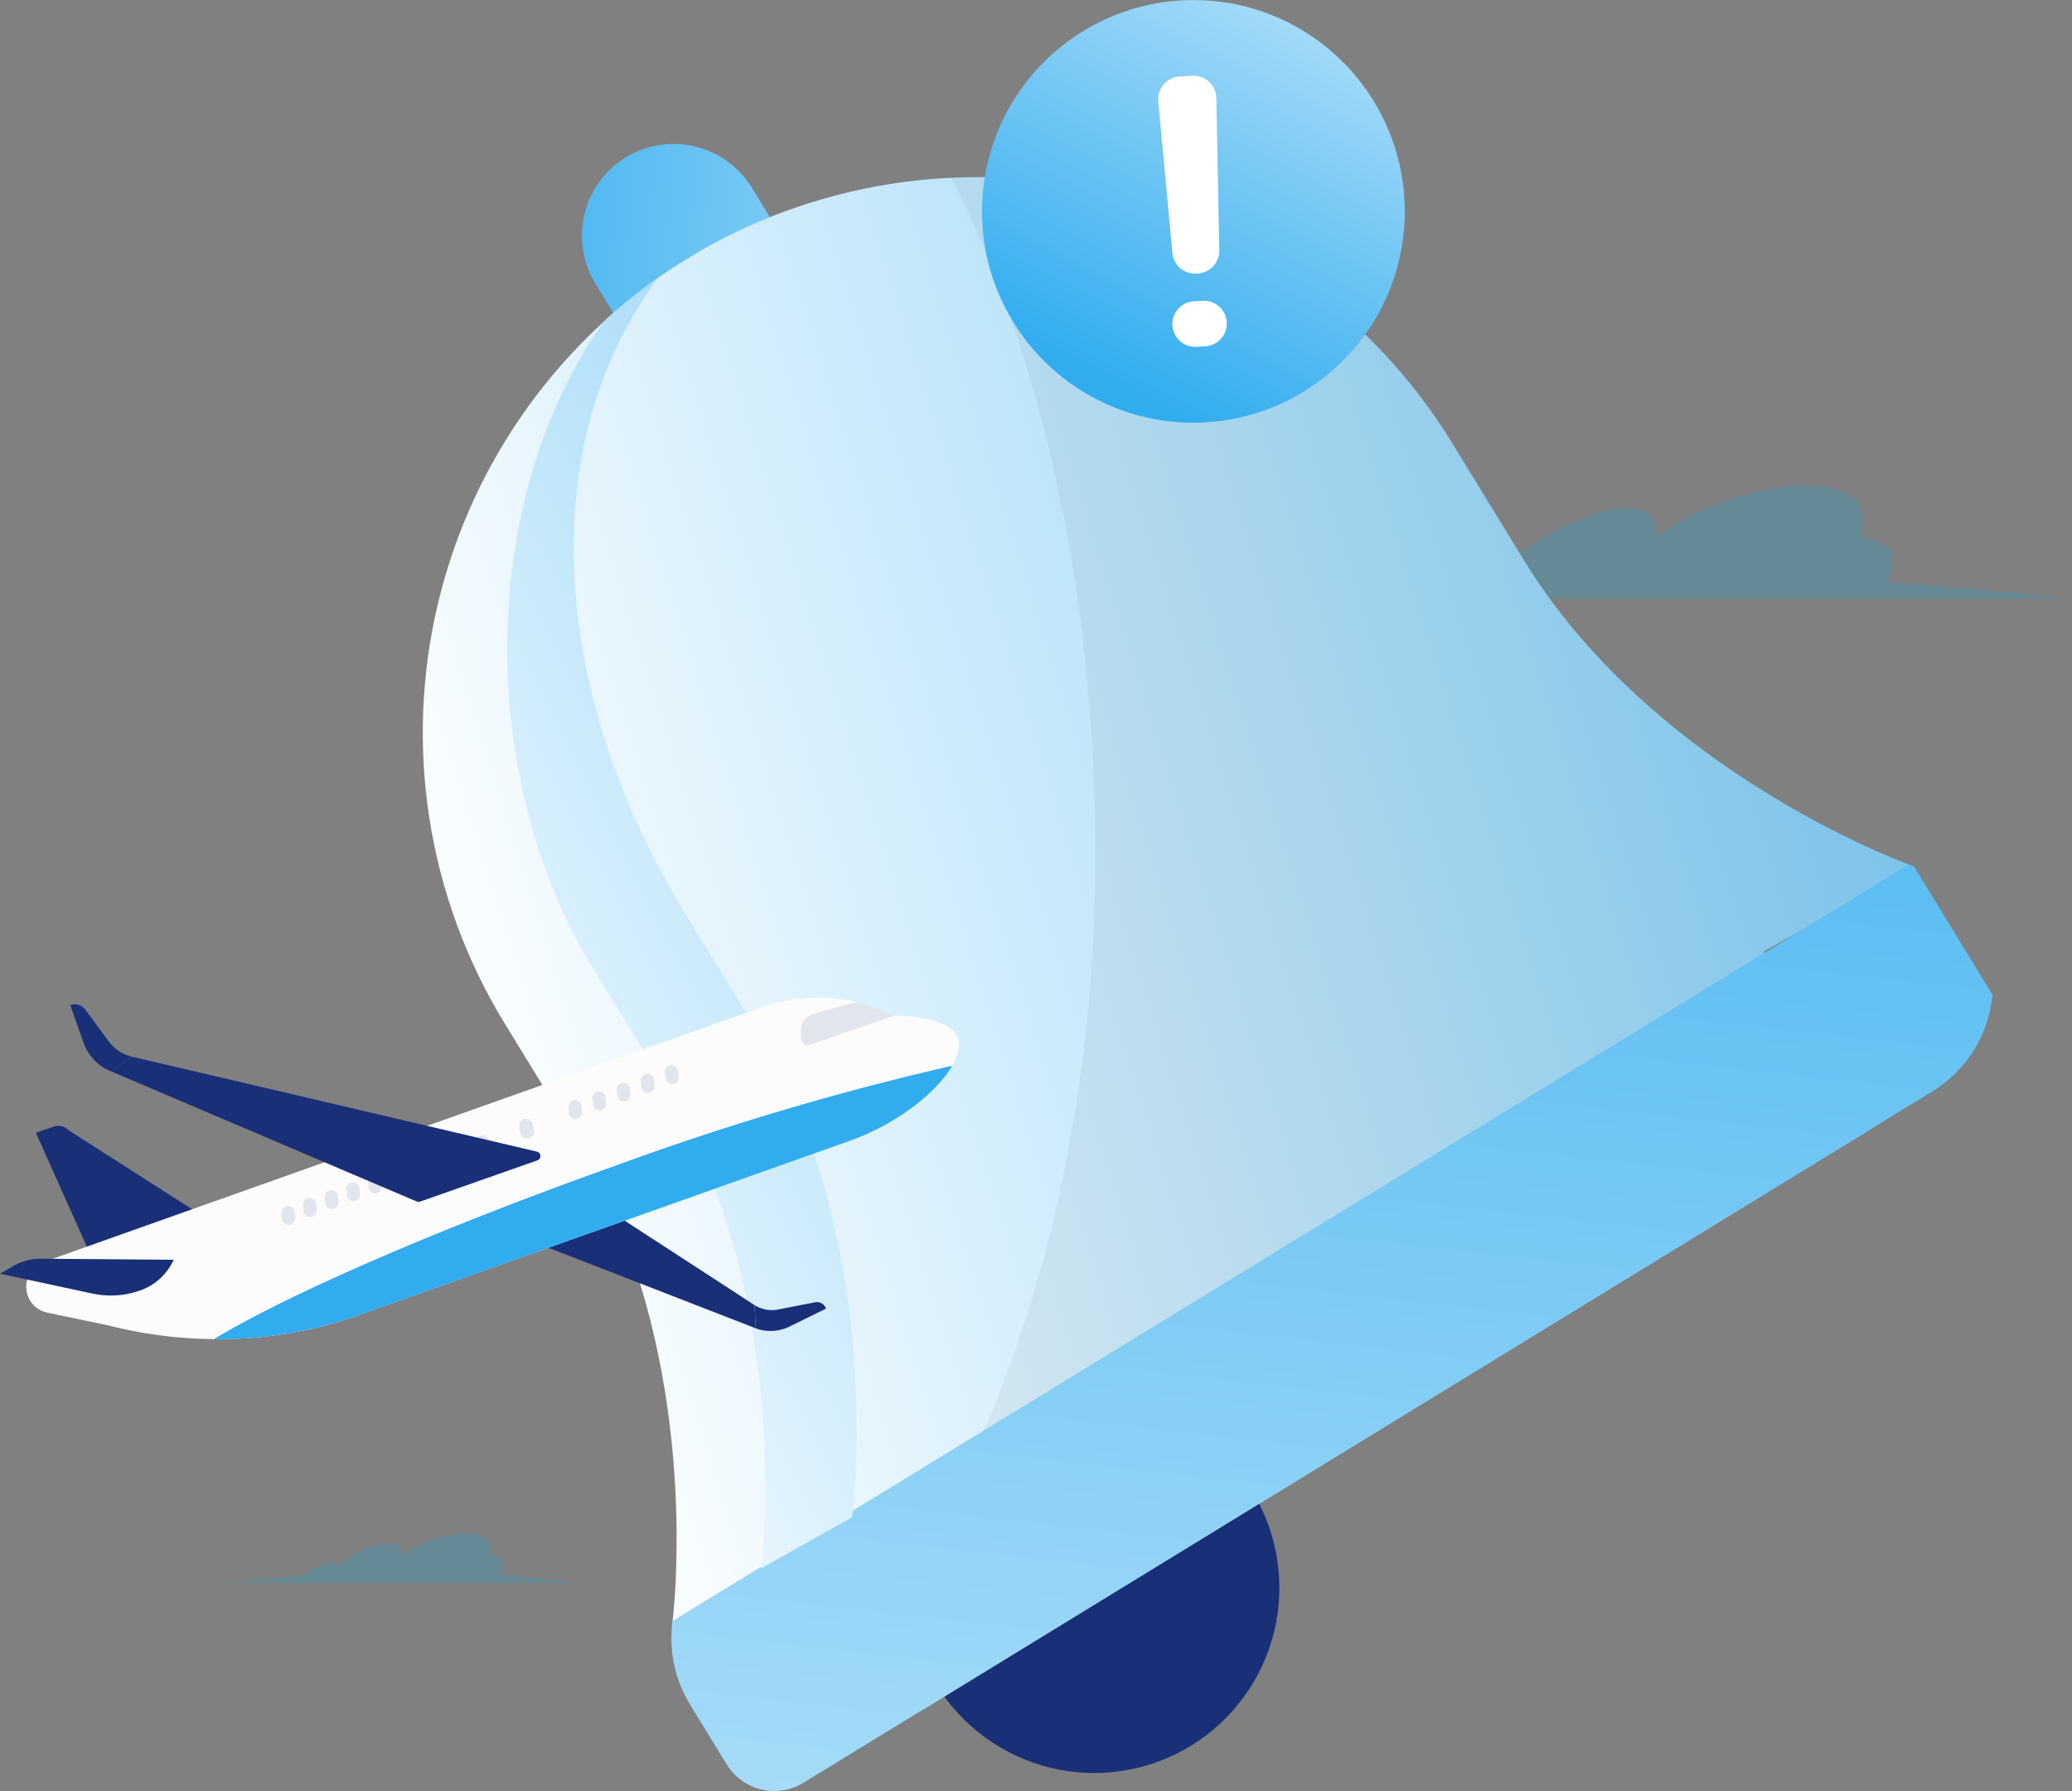 <svg xmlns="http://www.w3.org/2000/svg" xmlns:xlink="http://www.w3.org/1999/xlink" width="236.222" height="204.192" viewBox="0 0 236.222 204.192">
  <rect x="0" y="0" width="236.222" height="204.192" fill="#808080" stroke="none"/>
  <defs>
    <clipPath id="clip-path">
      <path id="SVGID" d="M-102.185,2060.15a21.108,21.108,0,0,1,29.024,6.975,21.109,21.109,0,0,1-6.975,29.024,21.108,21.108,0,0,1-29.024-6.977,21.107,21.107,0,0,1,6.975-29.022" transform="translate(112.271 -2057.04)" fill="none" clip-rule="evenodd"/>
    </clipPath>
    <linearGradient id="linear-gradient" x1="-0.745" y1="0.407" x2="3.67" y2="0.773" gradientUnits="objectBoundingBox">
      <stop offset="0" stop-color="#30acef"/>
      <stop offset="1" stop-color="#fff"/>
    </linearGradient>
    <clipPath id="clip-path-2">
      <path id="SVGID-2" data-name="SVGID" d="M-117.87,1976.1h0a63.524,63.524,0,0,1,87.1,20.932l8.256,13.481c12.871,21.016,36.575,32.012,44.528,34.941l-17.2,9.673,12.352,20.167-108.028,66.163-12.352-20.167-16.435,10.928c1.005-8.416,1.981-34.527-10.89-55.542l-8.256-13.481A63.525,63.525,0,0,1-117.87,1976.1" transform="translate(148.074 -1966.825)" fill="none" clip-rule="evenodd"/>
    </clipPath>
    <linearGradient id="linear-gradient-2" x1="1.713" y1="0.765" x2="0.067" y2="0.406" xlink:href="#linear-gradient"/>
    <clipPath id="clip-path-3">
      <path id="SVGID-3" data-name="SVGID" d="M-107.865,2118.217l2.152-1.318L14.049,2043.55a14.434,14.434,0,0,0,4.755-19.79h0A14.433,14.433,0,0,0-.986,2019L-122.9,2093.67a14.435,14.435,0,0,0-4.757,19.791h0l4.2,6.851a6.371,6.371,0,0,0,8.744,2.1Z" transform="translate(129.763 -2016.895)" fill="none" clip-rule="evenodd"/>
    </clipPath>
    <linearGradient id="linear-gradient-3" x1="1.716" y1="0.236" x2="-1.336" y2="0.899" xlink:href="#linear-gradient"/>
    <clipPath id="clip-path-4">
      <path id="SVGID-4" data-name="SVGID" d="M-112.9,2121.38l.017-.13c.968-9.083,1.564-34.376-10.969-54.84l-8.256-13.481c-13.3-21.708-13.1-53.712,1.388-73.837a63.08,63.08,0,0,1,6.089-4.867c-14.951,20.167-11.377,48.939,2.943,72.32l8.256,13.483c12.533,20.462,11.937,45.756,10.969,54.839-.029.224-.056.451-.076.677l0,.025h0" transform="translate(141.836 -1974.226)" fill="none" clip-rule="evenodd"/>
    </clipPath>
    <linearGradient id="linear-gradient-4" x1="2.74" y1="0.821" x2="-0.287" y2="0.387" xlink:href="#linear-gradient"/>
    <linearGradient id="linear-gradient-5" x1="0.29" y1="0.915" x2="1.082" y2="-0.648" xlink:href="#linear-gradient"/>
  </defs>
  <g id="Group_4444" data-name="Group 4444" transform="translate(-1083.777 -848.626)">
    <g id="Group_4367" data-name="Group 4367" transform="translate(1262.954 -1105.17)">
      <g id="Group_12-2" data-name="Group 12-2" transform="translate(-37.018 2009.123)" opacity="0.2">
        <path id="Fill_10" data-name="Fill 10" d="M-14.459,2000.515a3.977,3.977,0,0,0,.651-2.6c-.237-1.447-1.648-2.317-3.761-2.566a4.461,4.461,0,0,0,.366-2.423c-.624-3.852-7.736-4.547-15.88-1.552a34.025,34.025,0,0,0-7.723,3.986,3.208,3.208,0,0,0-.014-1.394c-.736-2.864-6.255-2.325-12.319,1.212a31.22,31.22,0,0,0-4.1,2.845c-.465-1.137-2.858-1.069-5.521.2a11.853,11.853,0,0,0-3.445,2.408l-21.2,1.764H6.661Z" transform="translate(87.403 -1989.514)" fill="#00aeef"/>
      </g>
      <g id="Group_12-2-2" data-name="Group 12-2" transform="translate(-153.852 2128.599)" opacity="0.2">
        <path id="Fill_10-2" data-name="Fill 10" d="M-130.952,2071.452a1.734,1.734,0,0,0,.283-1.135c-.1-.634-.72-1.013-1.644-1.123a1.929,1.929,0,0,0,.16-1.058c-.273-1.684-3.38-1.987-6.938-.678a14.868,14.868,0,0,0-3.375,1.741,1.415,1.415,0,0,0-.006-.608c-.322-1.251-2.734-1.016-5.384.53a13.622,13.622,0,0,0-1.791,1.242c-.2-.5-1.25-.467-2.413.087a5.141,5.141,0,0,0-1.5,1.052l-9.263.772h41.1Z" transform="translate(162.828 -2066.644)" fill="#00aeef"/>
      </g>
      <g id="Group_4357" data-name="Group 4357" transform="translate(-130.998 1953.796)">
        <g id="Group_4350" data-name="Group 4350" transform="translate(55.459 159.925)">
          <g id="Group_4349" data-name="Group 4349" clip-path="url(#clip-path)">
            <rect id="Rectangle_1733" data-name="Rectangle 1733" width="42.214" height="42.214" transform="matrix(0.853, -0.522, 0.522, 0.853, -7.913, 14.134)" fill="#192f77"/>
          </g>
        </g>
        <path id="Path_3238" data-name="Path 3238" d="M-131.358,1965.923h0a10.492,10.492,0,0,1,14.386,3.458l7.917,12.927-17.843,10.926-7.917-12.926a10.492,10.492,0,0,1,3.457-14.384Z" transform="translate(154.512 -1947.979)" fill-rule="evenodd" fill="url(#linear-gradient)"/>
        <g id="Group_4352" data-name="Group 4352" transform="translate(0 20.181)">
          <g id="Group_4351" data-name="Group 4351" clip-path="url(#clip-path-2)">
            <rect id="Rectangle_1734" data-name="Rectangle 1734" width="166.124" height="155.114" transform="matrix(0.853, -0.522, 0.522, 0.853, -40.629, 52.655)" fill="url(#linear-gradient-2)"/>
            <path id="Path_3239" data-name="Path 3239" d="M44.776,2100.015c-4.041,13.97-12.688,26.13-21.756,37.518a443.376,443.376,0,0,1-47.166,50.611c-7.908,7.239-16.2,14.3-25.957,18.767-11.334,5.219-24.039,6.643-36.515,7.03a237.416,237.416,0,0,1-50.137-3.833c.615-17.835,16.186-30.805,27.749-44.388,26.973-31.719,35.286-76.056,31.191-117.494a175.776,175.776,0,0,0-8.715-41.173,5.63,5.63,0,0,0,.314.563,24.1,24.1,0,0,0,33.144,7.96,24.089,24.089,0,0,0,7.96-33.126,24.081,24.081,0,0,0-33.126-7.96,24.1,24.1,0,0,0-11.035,25.393c-1.6-3.831-3.357-7.592-5.326-11.264-9.805-18.328-24.742-34.267-43.529-43.123l1.916-22.916c39.856,4.323,80.466,14.655,111.834,39.628,13.953,11.122,25.658,24.812,36.6,38.905,11.054,14.235,21.562,29.171,28.24,45.936S49.765,2082.67,44.776,2100.015Z" transform="translate(153.536 -1991.115)" opacity="0.05"/>
          </g>
        </g>
        <g id="Group_4354" data-name="Group 4354" transform="translate(28.363 97.741)">
          <g id="Group_4353" data-name="Group 4353" clip-path="url(#clip-path-3)">
            <rect id="Rectangle_1735" data-name="Rectangle 1735" width="171.747" height="28.786" transform="matrix(0.853, -0.522, 0.522, 0.853, -5.097, 90.263)" fill="url(#linear-gradient-3)"/>
          </g>
        </g>
        <g id="Group_4356" data-name="Group 4356" transform="translate(9.662 31.646)">
          <g id="Group_4355" data-name="Group 4355" clip-path="url(#clip-path-4)">
            <rect id="Rectangle_1736" data-name="Rectangle 1736" width="66.853" height="132.924" transform="matrix(0.853, -0.522, 0.522, 0.853, -39.8, 34.917)" fill="url(#linear-gradient-4)"/>
          </g>
        </g>
        <path id="Path_3240" data-name="Path 3240" d="M-70.212,1998.438a24.1,24.1,0,0,1-33.144-7.96,5.64,5.64,0,0,1-.314-.562,23.617,23.617,0,0,1-2.742-7.17,24.1,24.1,0,0,1,11.035-25.393,24.081,24.081,0,0,1,33.126,7.96A24.089,24.089,0,0,1-70.212,1998.438Z" transform="translate(170.677 -1953.796)" fill-rule="evenodd" fill="url(#linear-gradient-5)"/>
        <path id="Path_3242" data-name="Path 3242" d="M-88.571,1990.219l-1.008.054a2.6,2.6,0,0,1-2.736-2.451h0a2.6,2.6,0,0,1,2.451-2.737l1.008-.056a2.6,2.6,0,0,1,2.737,2.452h0A2.6,2.6,0,0,1-88.571,1990.219Zm1.264-28.3.339,17.35a2.6,2.6,0,0,1-2.455,2.646l-.163.009a2.6,2.6,0,0,1-2.729-2.354l-1.609-17.281a2.6,2.6,0,0,1,2.444-2.835l1.433-.079A2.6,2.6,0,0,1-87.307,1961.922Z" transform="translate(177.796 -1950.734)" fill="#fff"/>
      </g>
      <g id="Group_4366" data-name="Group 4366" transform="translate(-179.177 2067.525)">
        <g id="Group_4358" data-name="Group 4358" transform="translate(52.681 13.867)">
          <path id="Path_3243" data-name="Path 3243" d="M-145.146,2036.871l3.671,11.421a.349.349,0,0,0,.209.223l29.586,11.5-.143-2.644c-5.35-3.5-27.148-17.632-32.562-21.142C-144.742,2036-145.281,2036.453-145.146,2036.871Z" transform="translate(145.168 -2036.168)" fill="#192f77"/>
          <path id="Path_3244" data-name="Path 3244" d="M-116.807,2049.664l-4.046.788a3.748,3.748,0,0,1-2.788-.473l.143,2.644a4.918,4.918,0,0,0,4-.283l4-1.969A1.085,1.085,0,0,0-116.807,2049.664Z" transform="translate(156.986 -2028.774)" fill="#192f77"/>
        </g>
        <g id="Group_4365" data-name="Group 4365">
          <g id="Group_4364" data-name="Group 4364">
            <g id="Group_4363" data-name="Group 4363">
              <path id="Path_3245" data-name="Path 3245" d="M-176.536,2037.45l.976,2.173.13.3,3.8,8.488.13.3,1.238,2.759,13.046-4.331-15.555-9.949-.025-.023a1.6,1.6,0,0,0-1.066-.5,1.6,1.6,0,0,0-.655.088Z" transform="translate(180.627 -2022.036)" fill="#192f77"/>
              <path id="Path_3246" data-name="Path 3246" d="M-177.073,2061.193a3,3,0,0,0,2.229,1.946l6.949,1.453a50.489,50.489,0,0,0,12.045,1.565,50.428,50.428,0,0,0,6.212-.329c.6-.073,1.2-.15,1.8-.252.259-.037.511-.08.764-.124s.513-.088.767-.143c.511-.093,1.018-.2,1.526-.314.253-.061.5-.116.761-.178.3-.071.607-.141.9-.231.454-.111.915-.241,1.371-.384.75-.219,1.49-.461,2.235-.72l25.5-9.057,14.2-5.033,16.509-5.861c.657-.234,1.3-.491,1.933-.773.262-.113.517-.234.768-.359.7-.331,1.376-.7,2.021-1.086.567-.336,1.117-.685,1.633-1.047q.811-.558,1.532-1.138c.121-.1.235-.2.356-.3.35-.291.671-.59.979-.883.133-.124.26-.248.387-.378a13.245,13.245,0,0,0,1.848-2.291,1.642,1.642,0,0,0,.186-.3c.762-1.329.981-2.543.469-3.458-1.314-2.351-7.115-2.23-7.115-2.23s0,0-.011,0l-.012,0-.011-.006a4.294,4.294,0,0,0-.472-.192c-.226-.09-.525-.213-.849-.341-.161-.059-.322-.122-.5-.187-.064-.025-.127-.051-.191-.071-.652-.24-1.374-.488-2.021-.68a.831.831,0,0,0-.093-.027c-.307-.093-.592-.162-.841-.217a19.617,19.617,0,0,0-9.5.561,1.155,1.155,0,0,1-.113.037c-.105.037-.277.1-.52.186-2.689.945-13.582,4.8-24.5,8.665-.167.065-.333.123-.5.181l-24.807,8.8-12.919,4.587-.355.121-.237.085-.291.107-18.184,6.458a2.924,2.924,0,0,0-1.547,1.249c-.062.1-.113.2-.163.292A3,3,0,0,0-177.073,2061.193Z" transform="translate(180.237 -2027.216)" fill="#fcfcfc"/>
              <g id="Group_4361" data-name="Group 4361" transform="translate(32.082 7.704)" opacity="0.11">
                <g id="Group_4359" data-name="Group 4359" transform="translate(0 7.988)">
                  <path id="Path_3247" data-name="Path 3247" d="M-143.083,2039.453a.764.764,0,0,1-.933-.536l-.107-.614a.762.762,0,0,1,.538-.931.761.761,0,0,1,.931.537l.108.612A.762.762,0,0,1-143.083,2039.453Z" transform="translate(166.326 -2037.346)" fill="#192f77"/>
                  <path id="Path_3248" data-name="Path 3248" d="M-144.676,2040.033a.763.763,0,0,1-.933-.537l-.107-.612a.763.763,0,0,1,.538-.933.764.764,0,0,1,.932.538l.107.612A.763.763,0,0,1-144.676,2040.033Z" transform="translate(165.451 -2037.028)" fill="#192f77"/>
                  <path id="Path_3249" data-name="Path 3249" d="M-146.269,2040.611a.761.761,0,0,1-.931-.536l-.108-.612a.764.764,0,0,1,.538-.933.764.764,0,0,1,.932.538l.107.612A.762.762,0,0,1-146.269,2040.611Z" transform="translate(164.577 -2036.71)" fill="#192f77"/>
                  <path id="Path_3250" data-name="Path 3250" d="M-147.862,2041.192a.762.762,0,0,1-.931-.537l-.108-.612a.762.762,0,0,1,.538-.931.763.763,0,0,1,.932.536l.107.612A.763.763,0,0,1-147.862,2041.192Z" transform="translate(163.702 -2036.392)" fill="#192f77"/>
                  <path id="Path_3251" data-name="Path 3251" d="M-149.456,2041.772a.762.762,0,0,1-.931-.537l-.107-.612a.764.764,0,0,1,.536-.932.763.763,0,0,1,.933.538l.107.612A.764.764,0,0,1-149.456,2041.772Z" transform="translate(162.828 -2036.074)" fill="#192f77"/>
                  <path id="Path_3252" data-name="Path 3252" d="M-151.087,2042.367a.761.761,0,0,1-.931-.538l-.051-.635a.763.763,0,0,1,.538-.932.764.764,0,0,1,.933.538l.05.635A.764.764,0,0,1-151.087,2042.367Z" transform="translate(161.963 -2035.76)" fill="#192f77"/>
                  <path id="Path_3253" data-name="Path 3253" d="M-152.68,2042.946a.763.763,0,0,1-.931-.538l-.051-.635a.762.762,0,0,1,.537-.931.763.763,0,0,1,.933.538l.05.634A.763.763,0,0,1-152.68,2042.946Z" transform="translate(161.089 -2035.441)" fill="#192f77"/>
                  <path id="Path_3254" data-name="Path 3254" d="M-154.271,2043.526a.763.763,0,0,1-.932-.538l-.051-.635a.765.765,0,0,1,.538-.933.763.763,0,0,1,.933.538l.05.635A.762.762,0,0,1-154.271,2043.526Z" transform="translate(160.214 -2035.123)" fill="#192f77"/>
                  <path id="Path_3255" data-name="Path 3255" d="M-155.865,2044.1a.764.764,0,0,1-.932-.538l-.05-.635a.763.763,0,0,1,.536-.931.763.763,0,0,1,.932.537l.051.635A.763.763,0,0,1-155.865,2044.1Z" transform="translate(159.34 -2034.805)" fill="#192f77"/>
                  <path id="Path_3256" data-name="Path 3256" d="M-157.458,2044.686a.764.764,0,0,1-.933-.538l-.05-.635a.763.763,0,0,1,.538-.932.762.762,0,0,1,.931.537l.051.635A.764.764,0,0,1-157.458,2044.686Z" transform="translate(158.466 -2034.487)" fill="#192f77"/>
                </g>
                <g id="Group_4360" data-name="Group 4360" transform="translate(32.714)">
                  <path id="Path_3257" data-name="Path 3257" d="M-129.135,2034.293a.764.764,0,0,1-.974-.454l-.105-.629a.762.762,0,0,1,.454-.976.763.763,0,0,1,.974.455l.105.627A.763.763,0,0,1-129.135,2034.293Z" transform="translate(141.237 -2032.189)" fill="#192f77"/>
                  <path id="Path_3258" data-name="Path 3258" d="M-131.011,2034.963a.763.763,0,0,1-.932-.538l-.05-.635a.762.762,0,0,1,.536-.931.762.762,0,0,1,.933.536l.051.635A.764.764,0,0,1-131.011,2034.963Z" transform="translate(140.272 -2031.837)" fill="#192f77"/>
                  <path id="Path_3259" data-name="Path 3259" d="M-132.787,2035.608a.763.763,0,0,1-.932-.537l-.05-.635a.763.763,0,0,1,.536-.931.763.763,0,0,1,.933.538l.051.633A.763.763,0,0,1-132.787,2035.608Z" transform="translate(139.297 -2031.482)" fill="#192f77"/>
                  <path id="Path_3260" data-name="Path 3260" d="M-134.563,2036.253a.764.764,0,0,1-.933-.538l-.05-.635a.763.763,0,0,1,.536-.931.763.763,0,0,1,.932.538l.051.635A.762.762,0,0,1-134.563,2036.253Z" transform="translate(138.322 -2031.128)" fill="#192f77"/>
                  <path id="Path_3261" data-name="Path 3261" d="M-136.339,2036.9a.763.763,0,0,1-.933-.536l-.05-.635a.764.764,0,0,1,.536-.933.763.763,0,0,1,.932.538l.051.635A.761.761,0,0,1-136.339,2036.9Z" transform="translate(137.347 -2030.774)" fill="#192f77"/>
                </g>
                <path id="Path_3262" data-name="Path 3262" d="M-139.846,2038.382a.793.793,0,0,1-.97-.559l-.13-.694a.8.8,0,0,1,.559-.971.8.8,0,0,1,.971.559l.13.7A.794.794,0,0,1-139.846,2038.382Z" transform="translate(168.07 -2030.026)" fill="#192f77"/>
              </g>
              <path id="Path_3263" data-name="Path 3263" d="M-159.357,2046.56l-.27.488a6.567,6.567,0,0,1-3.546,3.005,10.083,10.083,0,0,1-5.485.356l-10.519-2.26,1.512-.869a6.391,6.391,0,0,1,2.855-.844Z" transform="translate(179.177 -2016.664)" fill="#192f77"/>
              <g id="Group_4362" data-name="Group 4362" transform="translate(91.302 0.531)" opacity="0.112" style="isolation: isolate">
                <path id="Path_3264" data-name="Path 3264" d="M-120.221,2031.664a.794.794,0,0,0,1.109.712l.725-.251,0-.017.025.028,4.325-1.522.006.011,4.407-1.521a37.2,37.2,0,0,0-4.322-1.545l-1.1.3v.006l-.025-.017-.726.2-2.855.787-.011.019-.3.08a1.926,1.926,0,0,0-1.276,1.837Z" transform="translate(120.235 -2027.559)" fill="#192f77"/>
              </g>
              <path id="Path_3265" data-name="Path 3265" d="M-79.259,2032.235c-1.743,3.05-6.362,6.673-11.645,8.549l-56.2,19.952a47.889,47.889,0,0,1-16.334,2.674c8.331-5.053,25.647-12.631,46.1-19.893A317.063,317.063,0,0,1-79.259,2032.235Z" transform="translate(187.818 -2024.461)" fill="#30acef"/>
              <path id="Path_3266" data-name="Path 3266" d="M-122.387,2043.384l-13.365,4.7a.519.519,0,0,1-.376-.011l-34.916-14.867,2.509-1.623c7.593,1.761,38.436,9,46.1,10.8A.52.52,0,0,1-122.387,2043.384Z" transform="translate(183.642 -2024.818)" fill="#192f77"/>
              <path id="Path_3267" data-name="Path 3267" d="M-172.286,2028.328l2.64,3.58a4.714,4.714,0,0,0,2.739,1.8l-2.509,1.623a5.444,5.444,0,0,1-3.061-3.214l-1.532-4.318A1.513,1.513,0,0,1-172.286,2028.328Z" transform="translate(182.014 -2026.944)" fill="#192f77"/>
            </g>
          </g>
        </g>
      </g>
    </g>
  </g>
</svg>
